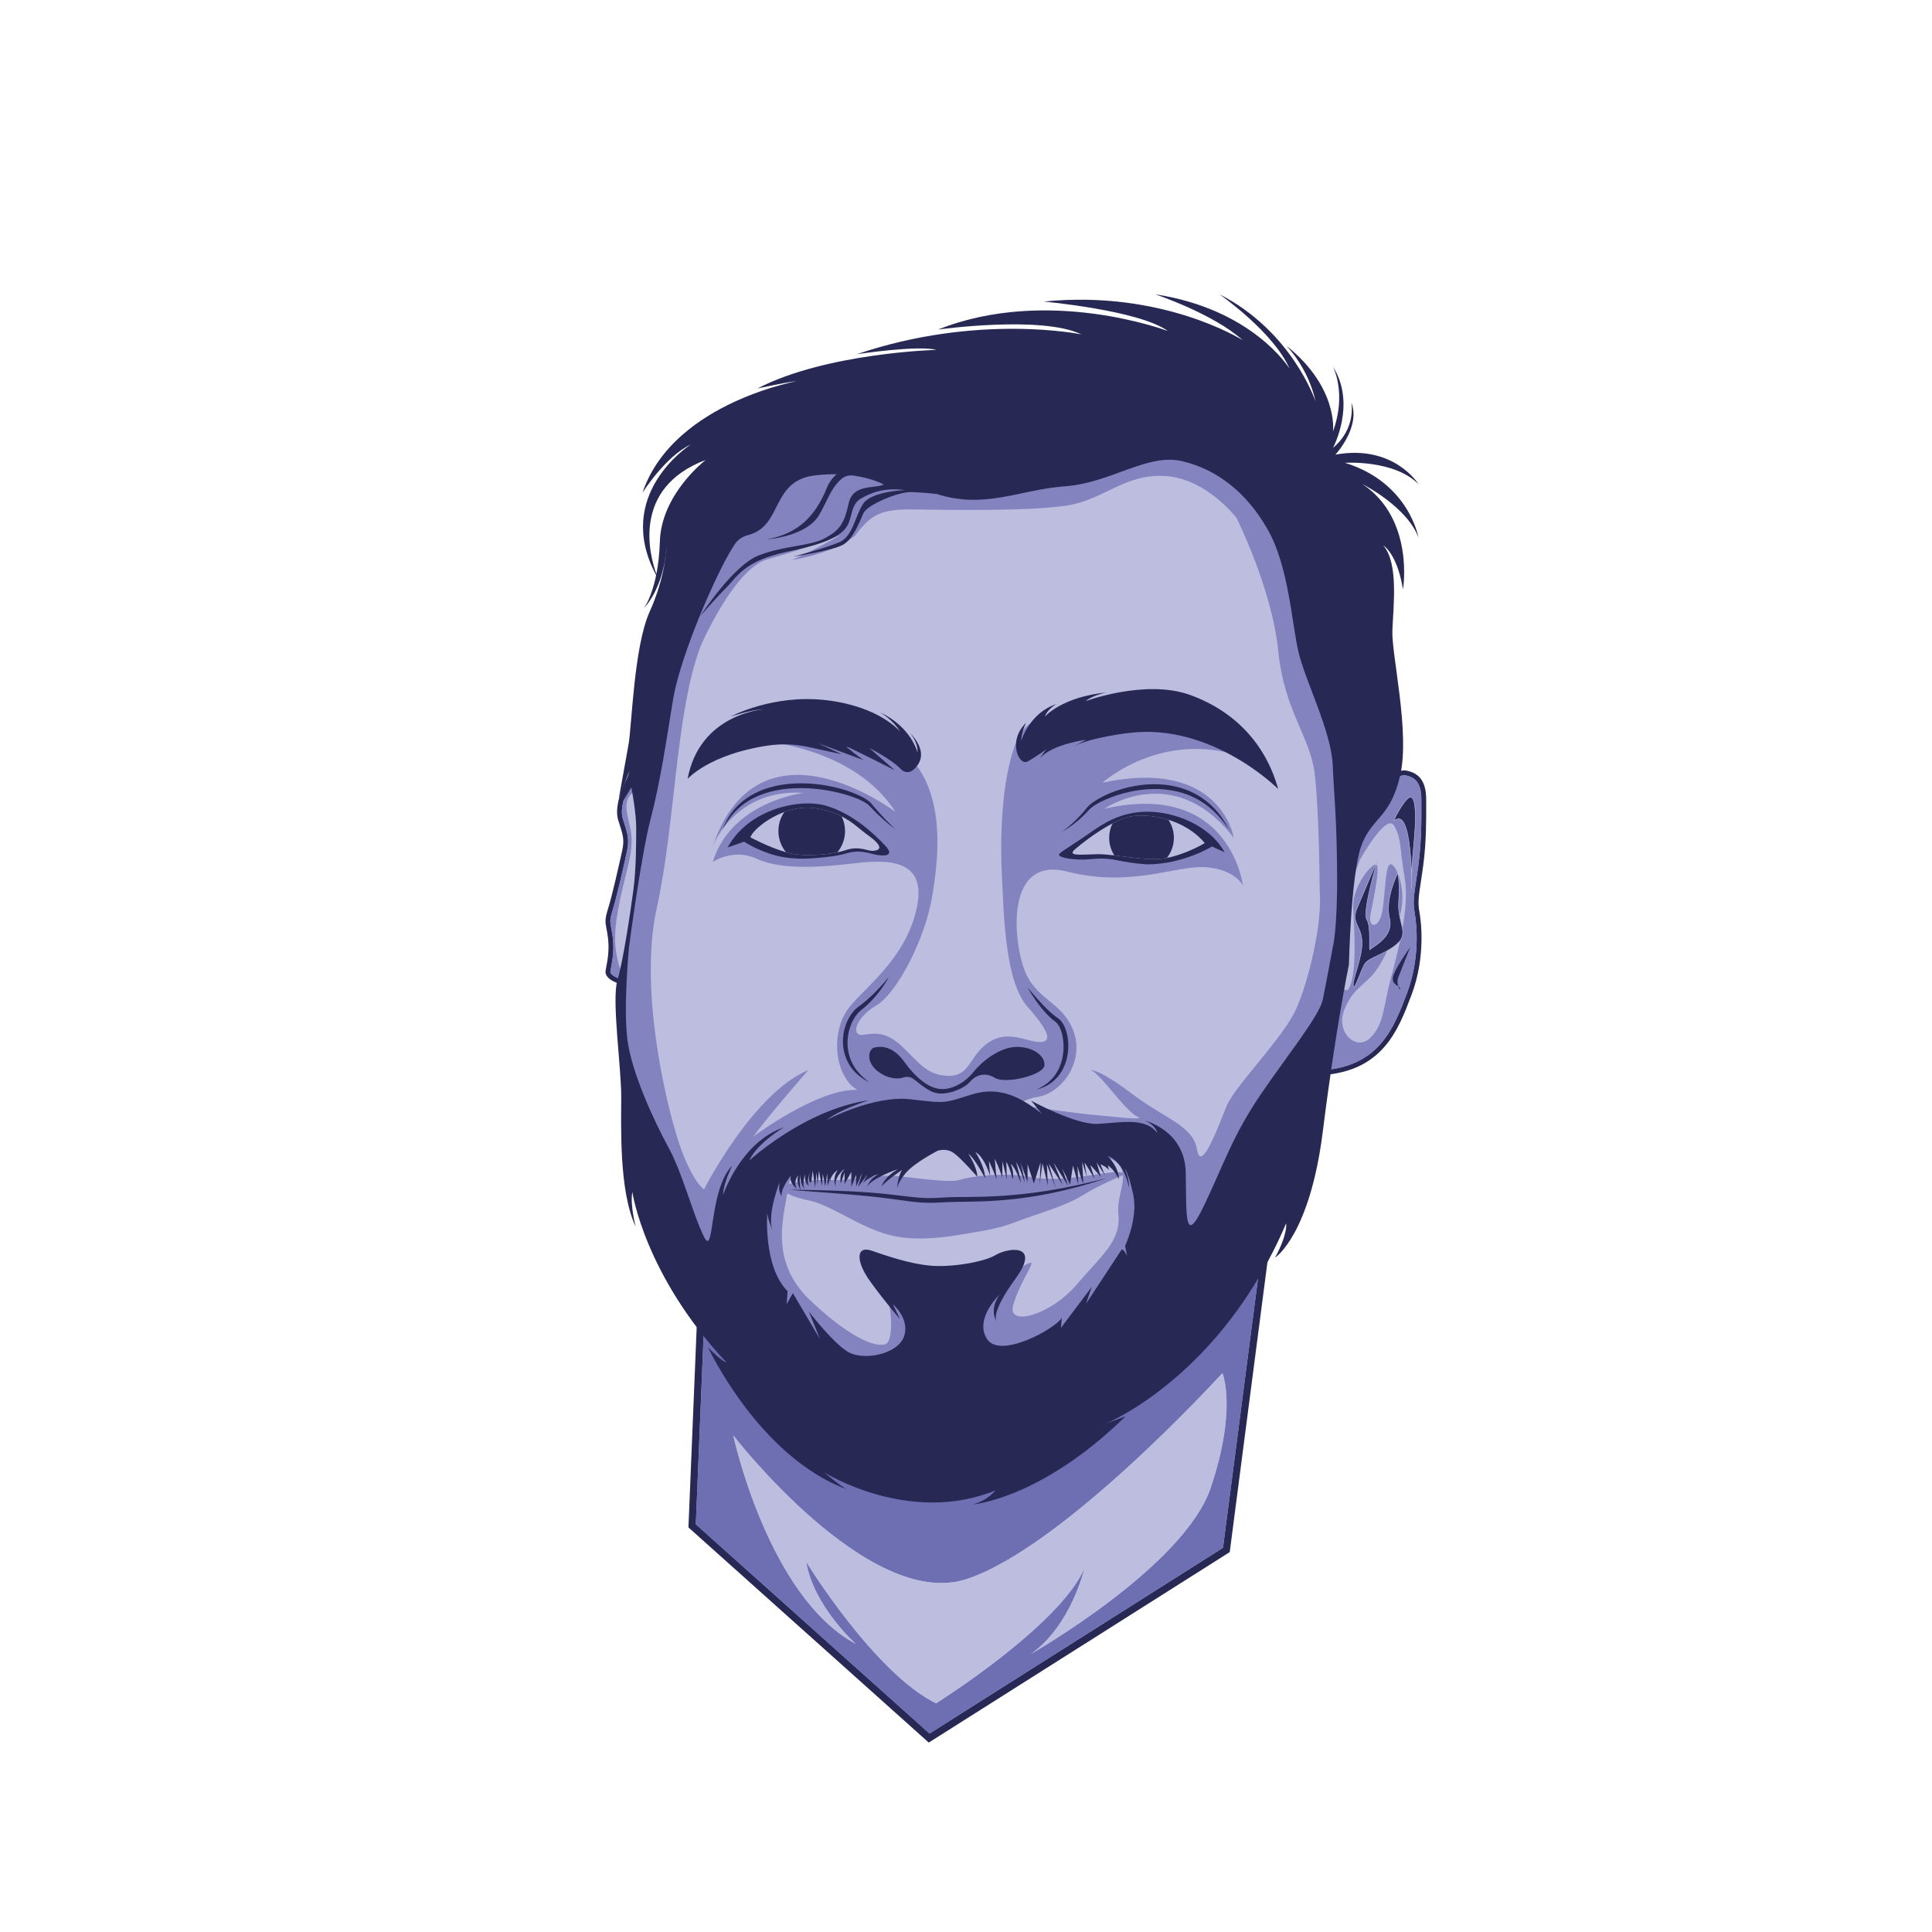 <?xml version="1.0" encoding="UTF-8" standalone="no"?>
<!-- Created with Inkscape (http://www.inkscape.org/) -->

<svg
   version="1.1"
   id="svg2"
   width="5333.333"
   height="5333.333"
   viewBox="0 0 5333.333 5333.333"
   sodipodi:docname="nathan.svg"
   inkscape:version="1.2.1 (9c6d41e410, 2022-07-14)"
   xmlns:inkscape="http://www.inkscape.org/namespaces/inkscape"
   xmlns:sodipodi="http://sodipodi.sourceforge.net/DTD/sodipodi-0.dtd"
   xmlns="http://www.w3.org/2000/svg"
   xmlns:svg="http://www.w3.org/2000/svg">
  <defs
     id="defs6">
    <clipPath
       clipPathUnits="userSpaceOnUse"
       id="clipPath26">
      <path
         d="M 0,4000 H 4000 V 0 H 0 Z"
         id="path24" />
    </clipPath>
    <clipPath
       clipPathUnits="userSpaceOnUse"
       id="clipPath270">
      <path
         d="M 0,4000 H 4000 V 0 H 0 Z"
         id="path268" />
    </clipPath>
    <clipPath
       clipPathUnits="userSpaceOnUse"
       id="clipPath278">
      <path
         d="M 646,3868 H 3647.45 V 210.69 H 646 Z"
         id="path276" />
    </clipPath>
  </defs>
  <sodipodi:namedview
     id="namedview4"
     pagecolor="#bdbde0"
     bordercolor="#999999"
     borderopacity="1"
     inkscape:showpageshadow="0"
     inkscape:pageopacity="0"
     inkscape:pagecheckerboard="0"
     inkscape:deskcolor="#d1d1d1"
     showgrid="false"
     inkscape:zoom="0.1584375"
     inkscape:cx="1495.858"
     inkscape:cy="2676.1341"
     inkscape:window-width="1920"
     inkscape:window-height="1011"
     inkscape:window-x="0"
     inkscape:window-y="32"
     inkscape:window-maximized="1"
     inkscape:current-layer="g10">
    <inkscape:page
       x="0"
       y="0"
       id="page8"
       width="5333.333"
       height="5333.333" />
  </sodipodi:namedview>
  <g
     id="g10"
     inkscape:groupmode="layer"
     inkscape:label="Page 1"
     transform="matrix(1.333,0,0,-1.333,0,5333.333)">
    <g
       id="g12"
       transform="translate(1433.361,841.067)">
      <path
         d="M 0,0 27.653,671.725 1194.134,625.243 1106.335,-49.893 490.815,-439.437 Z"
         style="fill:#bdbde0;fill-opacity:1;fill-rule:nonzero;stroke:none"
         id="path14" />
    </g>
    <g
       id="g16"
       transform="translate(1453.828,1520.584)">
      <path
         d="m 0,0 -0.616,-14.967 -27.199,-660.705 -0.291,-7.071 5.273,-4.722 483.955,-433.295 8.447,-7.562 9.58,6.063 607.758,384.631 5.946,3.763 0.907,6.978 86.287,663.512 2.115,16.27 -16.392,0.653 L 14.968,-0.596 Z m 14.371,-15.584 1150.801,-45.856 -86.287,-663.513 -607.758,-384.631 -483.955,433.295 z"
         style="fill:#282855;fill-opacity:1;fill-rule:nonzero;stroke:none"
         id="path18" />
    </g>
    <g
       id="g20">
      <g
         id="g22"
         clip-path="url(#clipPath26)">
        <g
           id="g28"
           transform="translate(2507.5,920.5)">
          <path
             d="m 0,0 c -54.74,-163.23 -370.02,-343.3 -372.98,-344.99 83.33,58.551 110.55,175.15 110.97,176.97 C -314.03,-287.02 -569,-447 -569,-447 c -128,63 -269,293 -269,293 15.88,-92.27 101.64,-168.8 102.98,-169.99 C -917.01,-226.98 -989,108 -989,108 c 0,0 280,-363 482,-298 202,65 531,427 531,427 0,0 31,-73 -24,-237 m -1039.3,584.5 -27.2,-660.7 483.96,-433.3 607.75,384.63 86.29,663.511 z"
             style="fill:#6e6eb3;fill-opacity:1;fill-rule:nonzero;stroke:none"
             id="path30" />
        </g>
        <g
           id="g32"
           transform="translate(2507.5,920.5)">
          <path
             d="m 0,0 c -54.74,-163.23 -370.02,-343.3 -372.98,-344.99 83.33,58.551 110.55,175.15 110.97,176.97 C -314.03,-287.02 -569,-447 -569,-447 c -128,63 -269,293 -269,293 15.88,-92.27 101.64,-168.8 102.98,-169.99 C -917.01,-226.98 -989,108 -989,108 c 0,0 280,-363 482,-298 202,65 531,427 531,427 0,0 31,-73 -24,-237"
             style="fill:#bdbde0;fill-opacity:1;fill-rule:nonzero;stroke:none"
             id="path34" />
        </g>
        <g
           id="g36"
           transform="translate(2731.84,1779.393)">
          <path
             d="m 0,0 c -18.438,0 -32.903,7.758 -42.992,23.06 -20.674,31.352 -22.658,94.204 -5.898,186.806 12.441,68.728 31.145,129.989 32.954,134.211 3.044,7.102 105.617,179.014 117.303,198.593 0.121,0.203 11.737,19.502 26.222,38.538 20.505,26.946 36.296,40.044 48.273,40.044 0.89,0 1.772,-0.071 2.62,-0.212 26.404,-4.401 38.178,-21.651 38.178,-55.933 0,-3.377 0.011,-6.943 0.023,-10.684 0.1,-32.174 0.239,-76.237 -6.066,-123.97 -1.788,-13.54 -3.495,-24.758 -5,-34.655 -4.264,-28.038 -6.614,-43.482 -3.041,-62.78 2.662,-14.372 14.387,-90.144 -16.242,-170.688 l -0.542,-1.425 C 171.993,124.611 157.724,87.083 131.149,56.714 100.61,21.814 59.003,3.301 3.949,0.116 2.619,0.039 1.291,0 0,0"
             style="fill:#bdbde0;fill-opacity:1;fill-rule:nonzero;stroke:none"
             id="path38" />
        </g>
        <g
           id="g40"
           transform="translate(2907.702,2405.645)">
          <path
             d="M 0,0 H -0.001 -0.002 C -8.706,-0.001 -23.594,-4.358 -52.252,-42.018 -66.903,-61.271 -78.299,-80.204 -78.776,-81 c -26.836,-44.961 -114.59,-192.142 -117.618,-199.206 -1.835,-4.284 -20.768,-66.176 -33.278,-135.29 -16.997,-93.911 -14.763,-157.987 6.644,-190.45 10.916,-16.555 27.226,-25.306 47.166,-25.306 1.386,0 2.812,0.041 4.238,0.124 56.462,3.266 99.206,22.336 130.674,58.297 27.166,31.044 41.597,69 55.553,105.706 l 0.542,1.425 c 31.103,81.791 19.19,158.774 16.486,173.376 -3.421,18.469 -1.253,32.722 3.067,61.117 1.509,9.92 3.219,21.164 5.014,34.752 6.348,48.067 6.21,92.325 6.108,124.642 -0.01,3.735 -0.022,7.296 -0.022,10.668 0,18.439 -3.076,31.641 -9.68,41.547 -7,10.5 -17.688,16.819 -32.676,19.317 C 2.323,-0.095 1.165,0 0,0 m 0,-10 c 0.613,0 1.212,-0.047 1.798,-0.145 24,-4 34,-19 34,-51 0,-32 1,-81 -6,-134 -7,-53 -13,-72 -8,-99 5,-27 11,-97 -16,-168 -27,-71 -57,-152 -178,-159 -1.24,-0.072 -2.467,-0.107 -3.66,-0.107 -115.246,0 -14.309,330.179 -11.34,337.107 3,7 117,198 117,198 0,0 45.686,76.142 70.202,76.145"
             style="fill:#282855;fill-opacity:1;fill-rule:nonzero;stroke:none"
             id="path42" />
        </g>
        <g
           id="g44"
           transform="translate(2879,1970)">
          <path
             d="m 0,0 c -14,-53 -13,-92 -42,-119 -29,-27 -70,12 -54,56 16,44 42,54 62,78 20,24 48,86 57,133 9,47 -12,96 -23,93 -11,-3 -10,-66 -17,-100 -7,-34 -29,-32 -24,-5 5,27 22.75,107 10.88,105 C -42,239 -78.26,193.64 -76.63,152.32 -75,111 -68,21 -84,-13 c -16,-34 -33,66 -26,112 7,46 47,151 47,151 0,0 55,99 71,71 C 24,293 19,277 30,213 41,149 14,53 0,0 m 64.5,374.5 c 0,32 -10,47 -34,51 -24,4 -72,-76 -72,-76 0,0 -114,-191 -117,-198 -3,-7 -106,-344 15,-337 121,7 151,88 178,159 27,71 21,141 16,168 -5,27 1,46 8,99 7,53 6,102 6,134"
             style="fill:#8383bf;fill-opacity:1;fill-rule:nonzero;stroke:none"
             id="path46" />
        </g>
        <g
           id="g48"
           transform="translate(2887.5,2301.5)">
          <path
             d="m 0,0 c -4.897,-4.125 19,42 31,48 12,6 14,-29 12,-63 -2,-34 -7,-71 -7,-99 v -28 c 0,0 2,174 -36,142"
             style="fill:#282855;fill-opacity:1;fill-rule:nonzero;stroke:none"
             id="path50" />
        </g>
        <g
           id="g52"
           transform="translate(2887.5,2301.5)">
          <path
             d="m 0,0 c -4.897,-4.125 19,42 31,48 12,6 14,-29 12,-63 -2,-34 -7,-71 -7,-99 v -28 c 0,0 2,174 -36,142 z"
             style="fill:none;stroke:#bdbde0;stroke-width:1;stroke-linecap:butt;stroke-linejoin:miter;stroke-miterlimit:10;stroke-dasharray:none;stroke-opacity:1"
             id="path54" />
        </g>
        <g
           id="g56"
           transform="translate(2852.5,2219.5)">
          <path
             d="m 0,0 c 0,0 -29,-68 -42,-99 -13,-31 8,-35 10,-68 2,-33 -20,-79 -18,-93 2,-14 16,35 25,47 9,12 43,19 67,41 24,22 -1,43 2,86 3,43 -2,59 -2,59 0,0 -27,-53 -17,-93 10,-40 -36,-59 -40,-65 -4,-6 3,46 -7,62 C -32,-107 0,0 0,0"
             style="fill:#282855;fill-opacity:1;fill-rule:nonzero;stroke:none"
             id="path58" />
        </g>
        <g
           id="g60"
           transform="translate(2852.5,2219.5)">
          <path
             d="m 0,0 c 0,0 -29,-68 -42,-99 -13,-31 8,-35 10,-68 2,-33 -20,-79 -18,-93 2,-14 16,35 25,47 9,12 43,19 67,41 24,22 -1,43 2,86 3,43 -2,59 -2,59 0,0 -27,-53 -17,-93 10,-40 -36,-59 -40,-65 -4,-6 3,46 -7,62 C -32,-107 0,0 0,0 Z"
             style="fill:none;stroke:#bdbde0;stroke-width:1;stroke-linecap:butt;stroke-linejoin:miter;stroke-miterlimit:10;stroke-dasharray:none;stroke-opacity:1"
             id="path62" />
        </g>
        <g
           id="g64"
           transform="translate(2920.5,2039.5)">
          <path
             d="m 0,0 c 0,0 -34,-47 -36,-63 -2,-16 14,-16 15,-23 1,-7 -9,10 -4,23 5,13 25,63 25,63"
             style="fill:#282855;fill-opacity:1;fill-rule:nonzero;stroke:none"
             id="path66" />
        </g>
        <g
           id="g68"
           transform="translate(1301.075,1966.461)">
          <path
             d="m 0,0 c -3.313,0 -6.711,0.281 -10.101,0.835 -16.661,2.706 -33.464,12.378 -31.916,22.463 0.361,2.346 0.862,5.011 1.442,8.097 2.686,14.283 6.745,35.869 3.538,61.524 -1.108,8.869 -2.288,14.883 -3.236,19.716 -2.646,13.486 -3.118,18.312 3.422,39.386 8.939,28.804 22.923,91.731 28.895,118.603 5.528,24.877 2.369,34.657 -7.009,63.69 l -0.868,2.69 c -6.981,21.635 2.871,51.454 12.364,72.658 3.826,8.552 6.898,14.081 7.027,14.312 l 0.695,1.247 1.249,0.692 c 0.527,0.292 1.986,0.971 4.145,0.971 2.859,0 7.246,-1.201 11.913,-6.926 1.532,-1.892 3.022,-4.166 4.438,-6.772 1.945,-3.593 3.84,-7.951 5.634,-12.961 C 37.486,383.834 44.97,302.846 49.041,234.963 51.7,190.613 57.003,83.177 48.822,43.529 43.113,15.866 25.318,0 0,0"
             style="fill:#bdbde0;fill-opacity:1;fill-rule:nonzero;stroke:none"
             id="path70" />
        </g>
        <g
           id="g72"
           transform="translate(1310.723,2398.345)">
          <path
             d="m 0,0 v 0 c -3.206,0 -5.492,-1.001 -6.568,-1.598 l -2.498,-1.383 -1.391,-2.494 c -0.133,-0.239 -3.31,-5.956 -7.225,-14.707 -9.85,-22.002 -20.026,-53.09 -12.558,-76.234 l 0.869,-2.691 c 9.309,-28.821 12.12,-37.519 6.886,-61.069 -5.958,-26.811 -19.911,-89.598 -28.789,-118.205 -6.877,-22.161 -6.328,-27.691 -3.554,-41.831 0.933,-4.757 2.095,-10.677 3.182,-19.373 3.11,-24.88 -0.862,-46.003 -3.491,-59.981 -0.588,-3.13 -1.096,-5.832 -1.47,-8.259 -0.624,-4.072 0.134,-12.021 12.228,-19.555 6.628,-4.129 15.091,-7.186 23.833,-8.606 3.646,-0.596 7.315,-0.898 10.897,-0.898 12.398,0 23.661,3.628 32.57,10.491 10.658,8.21 17.774,20.667 21.149,37.027 8.303,40.234 2.986,148.195 0.314,192.744 -4.194,69.939 -11.617,149.637 -17.69,166.64 -1.882,5.256 -3.881,9.848 -5.944,13.658 -1.567,2.885 -3.227,5.413 -4.939,7.529 C 9.879,-1.521 3.941,0 0,0 m 0,-10 c 1.708,0 4.569,-0.833 8.037,-5.085 1.23,-1.52 2.55,-3.48 3.92,-6 1.7,-3.14 3.49,-7.15 5.32,-12.26 10,-28 30,-291 17,-354 -6.25,-30.284 -25.664,-39.539 -43.926,-39.539 -3.158,0 -6.28,0.276 -9.294,0.769 -15.82,2.57 -28.65,11.1 -27.78,16.77 2,13 9,39 5,71 -4,32 -9,28 0,57 9,29 23,92 29,119 6,27 2,38 -8,69 -6.76,20.949 4.29,51.48 12.17,69.08 3.78,8.45 6.83,13.92 6.83,13.92 0,0 0.623,0.345 1.723,0.345"
             style="fill:#282855;fill-opacity:1;fill-rule:nonzero;stroke:none"
             id="path74" />
        </g>
        <g
           id="g76"
           transform="translate(1329.49,2388.49)">
          <path
             d="m 0,0 -6.81,-11.23 -10.18,-16.76 c 0,0 -20,-8 -14,-43 6,-35 17,-49 2,-110 -15,-61 -30,-119 -26,-166 2.95,-34.69 14.08,-56.31 17.28,-69.269 -15.82,2.569 -28.65,11.099 -27.78,16.769 2,13 9,39 5,71 -4,32 -9,28 0,57 9,29 23,92 29,119 6,27 2,38 -8,69 -6.76,20.95 4.29,51.48 12.17,69.08 6.09,3.63 11.9,6.77 16.59,9.18 C -4.49,-2.03 -0.24,-0.1 0,0"
             style="fill:#8383bf;fill-opacity:1;fill-rule:nonzero;stroke:none"
             id="path78" />
        </g>
        <g
           id="g80"
           transform="translate(2788.5,2138.5)">
          <path
             d="m 0,0 c 0,0 -20,-304 -156,-529 -136,-225 -327,-502 -600,-536 -273,-34 -662,352 -709,501 -47,149 -36,293 -34,336 2,43 8,115 14,156 6,41 15,119 18,143 3,24 8,134 12,155 4,21 45,308 66,371 21,63 47,140 92,216 45,76 190,171 307,195 117,24 409,-63 503,-41 94,22 355,-29 376,-99 C -90,798 -25,701 4,576 33,451 55,370 33,279 11,188 0,0 0,0"
             style="fill:#bdbde0;fill-opacity:1;fill-rule:nonzero;stroke:none"
             id="path82" />
        </g>
        <g
           id="g84"
           transform="translate(2788.5,2138.5)">
          <path
             d="m 0,0 c 0,0 -20,-304 -156,-529 -136,-225 -327,-502 -600,-536 -273,-34 -662,352 -709,501 -47,149 -36,293 -34,336 2,43 8,115 14,156 6,41 15,119 18,143 3,24 8,134 12,155 4,21 45,308 66,371 21,63 47,140 92,216 45,76 190,171 307,195 117,24 409,-63 503,-41 94,22 355,-29 376,-99 C -90,798 -25,701 4,576 33,451 55,370 33,279 11,188 0,0 0,0 Z"
             style="fill:none;stroke:#282855;stroke-width:1;stroke-linecap:butt;stroke-linejoin:miter;stroke-miterlimit:10;stroke-dasharray:none;stroke-opacity:1"
             id="path86" />
        </g>
        <g
           id="g88"
           transform="translate(2684,1911)">
          <path
             d="m 0,0 c -27,-60 -127,-159 -144,-201 -17,-42 -53,-140 -61,-90 -8,50 -65,63 -135,116 -70,53 -86,49 -86,49 17,-2 73,-86 97,-96 24,-10 -61,1 -88,3 -27,2 -112,14 -139,18 -27,4 -30,-83 108,-95 138,-12 74,-70 80,-127 6,-57 -33,-85 -87,-148 -54,-63 -143,-87 -131,-43 12,44 39,80 38,88 -1,8 -62,-36 -118,-64 -56,-28 -233,104 -200,46 33,-58 33,-141 17,-149 -16,-8 -67,5 -156,89 -89,84 -55,177 -45,243 10,66 341,100 341,100 0,0 -116,92 -200,94 -83.35,1.98 -212.98,-95.47 -214.98,-96.98 29.01,41.01 113.98,137.98 113.98,137.98 -115,-48 -216,-247 -216,-247 0,0 -21,12 -47,82 -26,70 -90,324 -51,500 39,176 39,407 91,543 0,0 69,161 139,180 69.34,18.82 148.5,49.42 149.98,49.99 -39,-24 -99.98,-51.99 -99.98,-51.99 96,17 131,51 131,51 33,44 54,55 121,54 67,-1 239,-4 317,8 78,12 122,68 207,61 85,-7 145,-87 145,-87 0,0 73,-146 86,-274 C -24,615 30,565 39,485 48,405 49,246 49,246 55,181 27,60 0,0 m 108.5,803.5 c -29,125 -94,222 -115,292 -21,70 -282,121 -376,99 -94,-22 -386,65 -503,41 -117,-24 -262,-119 -307,-195 -45,-76 -71,-153 -92,-216 -21,-63 -62,-350 -66,-371 -4,-21 -9,-131 -12,-155 -3,-24 -12,-102 -18,-143 -6,-41 -12,-113 -14,-156 -2,-43 -13,-187 34,-336 47,-149 436,-535 709,-501 273,34 464,311 600,536 136,225 156,529 156,529 0,0 11,188 33,279 22,91 0,172 -29,297"
             style="fill:#8383bf;fill-opacity:1;fill-rule:nonzero;stroke:none"
             id="path90" />
        </g>
        <g
           id="g92"
           transform="translate(1545,2470)">
          <path
             d="m 0,0 c 0,0 217,-5 309,-150 0,0 -280,212 -378,-71 0,0 46,120 189,110 0,0 -150,-17 -189,-143 0,0 43,29 90,7 47,-22 120,-19 184,-12 64,7 172,25 149,-88 -23,-113 -119,-174 -146,-216 -27,-42 -26,-109 4,-147 30,-38 87,-24 115,-51 28,-27 161,-38 172,-42 11,-4 50,54 103,62 53,8 98,73 77,134 -21,61 -73,65 -99,121 -26,56 -48,246 85,212 133,-34 227,14 288,9 61,-5 76,-38 76,-38 0,0 -26,219 -287,159 0,0 144,101 268,-60 0,0 -26,167 -272,114 0,0 138,125 322,41 0,0 -178,141 -281,118 -103,-23 -189,3 -220,-76 -31,-79 -33,-203 -29,-279 4,-76 6,-215 53,-268 47,-53 51,-74 24,-73 -27,1 -65,26 -105,-1 -40,-27 -37,-69 -82,-69 -45,0 -63,29 -96,60 -33,31 -54,29 -81,25 -27,-4 -17,35 27,61 44,26 101,140 115,223 14,83 41,271 -109,333 C 126,67 0,0 0,0"
             style="fill:#8383bf;fill-opacity:1;fill-rule:nonzero;stroke:none"
             id="path94" />
        </g>
        <g
           id="g96"
           transform="translate(2320,1565)">
          <path
             d="m 0,0 c 0,0 -47,-20 -79,-40 -32,-20 -86,-36 -117,-47 -48.312,-17.144 -42,-19 -142,-35 -100,-16 -143,-1 -179,14 -42.501,17.709 -92,51 -128,58 -36,7 -65,22 -54,29 11,7 48.475,14.452 97.737,13.227 C -552,-9 -506.562,5 -457.781,0 -409,-5 -352,-14 -331,-7 c 21,7 92.509,16.128 147.754,5.064 C -128,-13 -45,6 -19,8 7,10 14,6 0,0"
             style="fill:#8383bf;fill-opacity:1;fill-rule:nonzero;stroke:none"
             id="path98" />
        </g>
        <g
           id="g100"
           transform="translate(1634,1538)">
          <path
             d="m 0,0 c 0.819,-0.277 1.693,-0.307 2.545,-0.401 0.858,-0.074 1.719,-0.126 2.58,-0.169 1.721,-0.086 3.444,-0.147 5.168,-0.193 3.449,-0.094 6.898,-0.154 10.349,-0.202 l 20.705,-0.354 c 13.806,-0.223 27.611,-0.589 41.421,-0.975 13.806,-0.446 27.611,-1.019 41.417,-1.673 13.807,-0.658 27.597,-1.539 41.398,-2.539 13.809,-0.951 27.606,-2.228 41.368,-3.762 13.763,-1.504 27.492,-3.314 41.13,-4.904 13.643,-1.619 27.155,-2.813 40.735,-2.909 3.395,-0.001 6.792,0.032 10.19,0.096 3.402,0.144 6.8,0.208 10.204,0.416 l 10.262,0.62 c 3.493,0.18 6.997,0.403 10.482,0.549 l 10.425,0.25 10.383,0.129 20.7,0.195 c 6.88,0.113 13.77,0.144 20.638,0.353 l 10.308,0.259 10.298,0.373 10.298,0.381 10.285,0.565 c 3.428,0.204 6.861,0.346 10.285,0.598 l 10.271,0.796 10.27,0.809 10.25,1.038 10.259,0.99 c 3.421,0.322 6.821,0.812 10.234,1.21 l 10.233,1.258 5.117,0.63 c 1.705,0.218 3.4,0.502 5.101,0.75 l 20.406,3.035 c 6.786,1.117 13.556,2.339 20.34,3.503 3.385,0.613 6.793,1.125 10.163,1.821 L 576.34,4.59 C 603.429,9.662 630.162,16.434 657,23 630.794,14.304 604.314,6.237 577.398,-0.205 l -10.081,-2.473 c -3.359,-0.833 -6.758,-1.48 -10.137,-2.23 -6.77,-1.439 -13.532,-2.934 -20.316,-4.326 l -20.444,-3.715 c -1.706,-0.298 -3.406,-0.631 -5.117,-0.901 l -5.138,-0.78 -10.276,-1.559 c -3.43,-0.498 -6.848,-1.089 -10.287,-1.512 l -10.318,-1.291 -10.326,-1.244 -10.352,-0.993 -10.355,-0.981 c -3.453,-0.312 -6.914,-0.517 -10.371,-0.78 l -10.374,-0.748 -10.383,-0.563 c -3.461,-0.177 -6.923,-0.383 -10.386,-0.502 l -10.384,-0.32 c -6.928,-0.25 -13.839,-0.32 -20.758,-0.473 -13.813,-0.239 -27.628,-0.32 -41.287,-0.793 -3.41,-0.123 -6.794,-0.32 -10.194,-0.476 l -10.406,-0.57 c -3.484,-0.192 -6.989,-0.241 -10.481,-0.367 -3.501,-0.047 -7.007,-0.061 -10.512,-0.039 -14.027,0.212 -28.059,1.415 -41.791,3.298 -13.751,1.842 -27.358,3.871 -41.009,5.598 -3.41,0.451 -6.823,0.865 -10.238,1.265 l -10.246,1.202 -10.252,1.169 -10.266,1.059 c -13.696,1.419 -27.436,2.558 -41.167,3.774 -13.735,1.201 -27.484,2.273 -41.241,3.305 L 41.219,-4.072 20.566,-2.465 C 17.125,-2.166 13.684,-1.857 10.245,-1.512 8.526,-1.341 6.807,-1.155 5.091,-0.944 4.234,-0.839 3.376,-0.723 2.522,-0.588 1.675,-0.43 0.801,-0.338 0,0"
             style="fill:#282855;fill-opacity:1;fill-rule:nonzero;stroke:none"
             id="path102" />
        </g>
        <g
           id="g104"
           transform="translate(1784,1544)">
          <path
             d="M 0,0 C 0.57,2.26 1.69,4.41 3.21,6.42 Z"
             style="fill:#282855;fill-opacity:1;fill-rule:nonzero;stroke:none"
             id="path106" />
        </g>
        <g
           id="g108"
           transform="translate(1793.02,1538.07)">
          <path
             d="M 0,0 C 0.29,1.5 0.88,3 1.74,4.49 0.66,2.029 0.11,0.34 0,0"
             style="fill:#282855;fill-opacity:1;fill-rule:nonzero;stroke:none"
             id="path110" />
        </g>
        <g
           id="g112"
           transform="translate(1858.02,1539.061)">
          <path
             d="m 0,0 c -0.02,-0.681 -0.02,-1.061 -0.02,-1.061 0,0 -0.03,0.35 0.02,1.061"
             style="fill:#282855;fill-opacity:1;fill-rule:nonzero;stroke:none"
             id="path114" />
        </g>
        <g
           id="g116"
           transform="translate(2050.62,1565.16)">
          <path
             d="M 0,0 C 1.1,-3.85 1.6,-6.5 1.38,-7.16 1.069,-8.1 0.55,-4.9 0,0"
             style="fill:#282855;fill-opacity:1;fill-rule:nonzero;stroke:none"
             id="path118" />
        </g>
        <g
           id="g120"
           transform="translate(2063.439,1264.84)">
          <path
             d="M 0,0 C 0.291,-0.46 0.49,-0.74 0.541,-0.82 0.471,-0.74 0.261,-0.49 0,0"
             style="fill:#282855;fill-opacity:1;fill-rule:nonzero;stroke:none"
             id="path122" />
        </g>
        <g
           id="g124"
           transform="translate(2063.91,1558.439)">
          <path
             d="M 0,0 C 0.06,-0.209 0.09,-0.359 0.09,-0.439 0.09,-0.609 0.06,-0.449 0,0"
             style="fill:#282855;fill-opacity:1;fill-rule:nonzero;stroke:none"
             id="path126" />
        </g>
        <g
           id="g128"
           transform="translate(2075.58,1562.37)">
          <path
             d="M 0,0 C 0.39,-1.56 0.55,-2.74 0.42,-3.37 0.18,-4.58 0.05,-3.04 0,0"
             style="fill:#282855;fill-opacity:1;fill-rule:nonzero;stroke:none"
             id="path130" />
        </g>
        <g
           id="g132"
           transform="translate(2187,1538)">
          <path
             d="M 0,0 C -0.07,0.1 -0.3,0.85 -0.68,2.12 -0.24,0.87 0,0.109 0,0"
             style="fill:#282855;fill-opacity:1;fill-rule:nonzero;stroke:none"
             id="path134" />
        </g>
        <g
           id="g136"
           transform="translate(2266.74,1559.62)">
          <path
             d="M 0,0 C 0.17,-0.34 0.26,-0.55 0.26,-0.62 0.26,-0.729 0.17,-0.5 0,0"
             style="fill:#282855;fill-opacity:1;fill-rule:nonzero;stroke:none"
             id="path138" />
        </g>
        <g
           id="g140"
           transform="translate(2279.87,1563.26)">
          <path
             d="M 0,0 C 0.09,-0.13 0.13,-0.22 0.13,-0.26 0.13,-0.33 0.09,-0.24 0,0"
             style="fill:#282855;fill-opacity:1;fill-rule:nonzero;stroke:none"
             id="path142" />
        </g>
        <g
           id="g144"
           transform="translate(1530,2890)">
          <path
             d="M 0,0 C 0.93,0.18 1.84,0.37 2.72,0.58 2.43,0.16 2.14,-0.26 1.85,-0.68 -0.22,-0.66 0,0 0,0"
             style="fill:#bdbde0;fill-opacity:1;fill-rule:nonzero;stroke:none"
             id="path146" />
        </g>
        <g
           id="g148"
           transform="translate(1533.88,2892.25)">
          <path
             d="M 0,0 C 33.28,47.82 72.07,90.59 83.37,102.78 73.14,89.55 60.99,54.23 36.62,26.25 c 0,0 -8.94,-21.17 -37.78,-27.92 0.39,0.56 0.77,1.11 1.16,1.67"
             style="fill:#bdbde0;fill-opacity:1;fill-rule:nonzero;stroke:none"
             id="path150" />
        </g>
        <g
           id="g152"
           transform="translate(1620.5,2998.5)">
          <path
             d="M 0,0 C 0,0 -1.14,-1.2 -3.22,-3.44 -2.13,-2.03 -1.06,-0.87 0,0"
             style="fill:#bdbde0;fill-opacity:1;fill-rule:nonzero;stroke:none"
             id="path154" />
        </g>
        <g
           id="g156"
           transform="translate(1674.727,2453.955)">
          <path
             d="m 0,0 68.273,-14.955 -49,23 94,-35 c 0,0 -38,28 -35,28 3,0 100,-49 100,-49 l -53,46 c 0,0 46.495,-23.248 66.166,-44.317 6.434,-6.892 17.145,-7.54 24.415,-1.536 15.522,12.818 31.193,38.125 -6.581,77.853 0,0 18,-21 16,-41 0,0 -13,53 -78,83 0,0 27,-15 42,-40 0,0 -42,52 -153,65 -111,13 -198,-34 -198,-34 0,0 45,15 68,15 0,0 -132,-9 -157,-144 0,0 44.248,50.569 165.053,68.829 C -57.188,7.18 -28.143,6.165 0,0"
             style="fill:#282855;fill-opacity:1;fill-rule:nonzero;stroke:none"
             id="path158" />
        </g>
        <g
           id="g160"
           transform="translate(2337,2483)">
          <path
             d="m 0,0 c 0,0 -79,-9 -114,-28 l 26,14 c 0,0 -70,-9 -95,-38 0,0 13,21 17,21 0,0 -25,-18 -43,-28 -18,-10 -42,43 -3,80 0,0 -10,-18 -10,-37 0,0 17,58 73,76 0,0 -19,-10 -24,-26 0,0 35,41 128,50 0,0 -28,-5 -44,-18 0,0 124,46 216,13 C 219,46 284,-22 310,-116 310,-116 173,22 0,0"
             style="fill:#282855;fill-opacity:1;fill-rule:nonzero;stroke:none"
             id="path162" />
        </g>
        <g
           id="g164"
           transform="translate(2376,2211)">
          <path
             d="m 0,0 c 0,0 -26,1 -60,8 -34,7 -46,3 -69,2 -23,-1 -63,4 -52,13 11,9 38,25 62,42 24,17 62,44 119,44 57,0 129,-28 160,-84 L 134,37 C 134,37 74,0 0,0"
             style="fill:#282855;fill-opacity:1;fill-rule:nonzero;stroke:none"
             id="path166" />
        </g>
        <g
           id="g168"
           transform="translate(2495,2255)">
          <path
             d="m 0,0 c 0,0 -37.141,-22.48 -78.57,-30.72 -0.48,-0.1 -0.95,-0.19 -1.43,-0.28 -30.29,-5.77 -72.53,1.46 -107.24,5.57 -13.42,1.59 -25.72,2.71 -35.76,2.43 -36,-1 -62,-4 -46,10 11.05,9.67 44.51,36.51 78,53.83 15,7.77 30.01,13.62 43,15.17 20.359,2.42 46.6,0.38 72.68,-7.72 C -47.62,39.67 -20.09,24.21 0,0"
             style="fill:#bdbde0;fill-opacity:1;fill-rule:nonzero;stroke:none"
             id="path170" />
        </g>
        <g
           id="g172"
           transform="translate(2431,2266)">
          <path
             d="m 0,0 c 0,-15.77 -5.45,-30.27 -14.57,-41.72 -0.48,-0.1 -0.95,-0.19 -1.43,-0.28 -30.29,-5.77 -72.53,1.46 -107.24,5.57 -6.81,10.48 -10.76,23 -10.76,36.43 0,10.72 2.52,20.85 7,29.83 15,7.77 30.01,13.62 43,15.17 20.359,2.42 46.6,0.38 72.68,-7.72 C -4.17,26.62 0,13.8 0,0"
             style="fill:#282855;fill-opacity:1;fill-rule:nonzero;stroke:none"
             id="path174" />
        </g>
        <g
           id="g176"
           transform="translate(1688,2224)">
          <path
             d="m 0,0 c 2,0 42,3 62,9 20,6 33,6 55,0 22,-6 51,-7 28,17 -23,24 -65,65 -121,82 -56,17 -163,-7 -205,-86 l 34,12 c 0,0 28,-19 67,-29 C -41,-5 0,0 0,0"
             style="fill:#282855;fill-opacity:1;fill-rule:nonzero;stroke:none"
             id="path178" />
        </g>
        <g
           id="g180"
           transform="translate(1806,2239)">
          <path
             d="m 0,0 c -11,0 -28,11 -56,1 -3.64,-1.3 -9.14,-2.72 -15.91,-4.07 -25.24,-5.02 -68.13,-9.03 -98.09,-1.93 -2.74,0.65 -5.51,1.38 -8.29,2.17 C -214.11,7.34 -252,28 -252,28 c 4.49,13.47 33.67,38.88 70.39,52.45 20.51,7.6 43.38,11.49 65.61,7.55 22.78,-4.04 39.51,-9.88 52.99,-16.68 C -39.81,59.63 -26.25,45.1 -8,32 31,4 11,0 0,0"
             style="fill:#bdbde0;fill-opacity:1;fill-rule:nonzero;stroke:none"
             id="path182" />
        </g>
        <g
           id="g184"
           transform="translate(1750,2280)">
          <path
             d="M 0,0 C 0,-16.76 -5.97,-32.12 -15.91,-44.07 -41.15,-49.09 -84.04,-53.1 -114,-46 c -2.74,0.65 -5.51,1.38 -8.29,2.17 -9.82,11.92 -15.71,27.18 -15.71,43.83 0,14.68 4.58,28.27 12.39,39.45 20.51,7.6 43.38,11.49 65.61,7.55 22.78,-4.04 39.51,-9.88 52.99,-16.68 C -2.52,21.17 0,10.88 0,0"
             style="fill:#282855;fill-opacity:1;fill-rule:nonzero;stroke:none"
             id="path186" />
        </g>
        <g
           id="g188"
           transform="translate(2200,2279)">
          <path
             d="m 0,0 c 3.484,2.424 6.833,5.017 10.102,7.699 3.293,2.649 6.47,5.434 9.604,8.254 6.23,5.687 12.233,11.594 17.881,17.816 1.39,1.577 2.851,3.082 4.216,4.676 l 4.111,4.762 3.972,4.874 c 0.625,0.781 1.395,1.687 2.152,2.57 0.784,0.82 1.552,1.685 2.374,2.439 3.234,3.129 6.736,5.799 10.329,8.282 3.597,2.479 7.3,4.752 11.067,6.893 7.531,4.29 15.337,8.021 23.326,11.28 7.969,3.318 16.147,6.087 24.415,8.55 8.278,2.434 16.695,4.39 25.183,5.992 8.494,1.58 17.086,2.651 25.715,3.317 8.633,0.616 17.31,0.776 25.978,0.394 8.663,-0.44 17.316,-1.372 25.866,-2.946 8.544,-1.584 17,-3.723 25.222,-6.565 2.062,-0.687 4.086,-1.493 6.128,-2.234 2.024,-0.793 4.028,-1.64 6.034,-2.474 l 5.914,-2.746 c 1.932,-0.995 3.879,-1.959 5.794,-2.979 7.634,-4.139 14.967,-8.824 21.783,-14.158 6.815,-5.331 13.195,-11.178 19.065,-17.466 C 327.893,33.567 337.496,19.229 345,4 c -9.429,14.114 -19.945,27.408 -32.246,38.764 -6.108,5.705 -12.6,10.962 -19.46,15.645 -6.857,4.683 -13.996,8.92 -21.457,12.493 -14.919,7.15 -30.858,11.981 -47.162,14.603 -16.305,2.657 -32.96,3.173 -49.496,1.929 -8.273,-0.593 -16.526,-1.605 -24.71,-3.054 -8.192,-1.408 -16.315,-3.239 -24.354,-5.393 C 110.063,74.619 94.318,68.874 79.496,61.423 72.135,57.669 64.943,53.398 58.809,48.271 58.023,47.642 57.344,46.954 56.615,46.292 55.953,45.603 55.297,44.941 54.544,44.113 l -4.37,-4.718 -4.501,-4.589 C 44.172,33.279 42.609,31.812 41.061,30.336 34.792,24.506 28.293,18.939 21.458,13.826 14.609,8.744 7.533,3.944 0,0"
             style="fill:#282855;fill-opacity:1;fill-rule:nonzero;stroke:none"
             id="path190" />
        </g>
        <g
           id="g192"
           transform="translate(1854.5,2283.5)">
          <path
             d="m 0,0 c -7.173,5.121 -14.006,10.716 -20.697,16.47 -6.688,5.763 -13.14,11.799 -19.483,17.958 -3.165,3.087 -6.236,6.267 -9.31,9.448 l -4.559,4.824 c -1.407,1.445 -2.827,2.717 -4.533,3.925 -3.318,2.412 -7.024,4.518 -10.813,6.453 -3.799,1.934 -7.744,3.652 -11.737,5.257 -16.036,6.319 -32.832,10.942 -49.814,14.352 -16.994,3.395 -34.235,5.603 -51.517,6.379 -8.638,0.416 -17.288,0.469 -25.913,0.113 -8.626,-0.315 -17.226,-1.077 -25.756,-2.263 -17.055,-2.373 -33.82,-6.705 -49.65,-13.359 -7.911,-3.335 -15.513,-7.373 -22.772,-11.972 -7.268,-4.591 -14.1,-9.895 -20.38,-15.826 C -339.616,29.993 -349.901,15.633 -358,0 c 6.065,16.54 15.434,32.044 27.584,45.221 6.093,6.566 12.884,12.511 20.174,17.782 7.288,5.281 15.135,9.774 23.249,13.667 l 3.051,1.45 3.099,1.338 c 1.036,0.438 2.061,0.909 3.108,1.32 l 3.144,1.228 c 4.198,1.624 8.477,3.024 12.781,4.326 8.613,2.591 17.406,4.533 26.263,5.962 8.86,1.425 17.793,2.289 26.732,2.752 8.942,0.422 17.893,0.405 26.818,0.006 8.924,-0.441 17.824,-1.233 26.667,-2.418 8.838,-1.223 17.632,-2.751 26.338,-4.689 8.708,-1.926 17.339,-4.21 25.844,-6.927 8.514,-2.683 16.898,-5.825 25.073,-9.536 4.087,-1.857 8.131,-3.833 12.076,-6.065 3.941,-2.237 7.826,-4.64 11.435,-7.653 1.804,-1.446 3.576,-3.218 5.118,-5.031 l 4.204,-5.032 c 2.832,-3.331 5.7,-6.635 8.604,-9.91 C -25.057,24.656 -12.883,12.003 0,0"
             style="fill:#282855;fill-opacity:1;fill-rule:nonzero;stroke:none"
             id="path194" />
        </g>
        <g
           id="g196"
           transform="translate(1841,1978)">
          <path
             d="m 0,0 c -5.278,-9.98 -11.67,-19.329 -18.424,-28.416 -6.809,-9.052 -14.293,-17.632 -22.41,-25.659 -2.047,-1.989 -4.076,-4.001 -6.232,-5.888 l -3.205,-2.861 c -1.068,-0.955 -2.209,-1.831 -3.312,-2.75 l -3.338,-2.729 -2.985,-2.51 c -0.959,-0.853 -1.855,-1.796 -2.788,-2.685 -0.907,-0.922 -1.737,-1.936 -2.612,-2.894 -3.362,-3.987 -6.319,-8.383 -8.822,-13.047 -2.517,-4.655 -4.704,-9.531 -6.349,-14.604 -6.836,-20.181 -7.428,-42.674 -0.45,-63.012 0.396,-1.283 0.954,-2.506 1.408,-3.772 l 0.717,-1.888 c 0.234,-0.632 0.55,-1.226 0.821,-1.842 l 1.689,-3.676 1.916,-3.571 0.959,-1.792 1.083,-1.718 2.162,-3.457 2.388,-3.316 1.197,-1.664 c 0.419,-0.539 0.87,-1.052 1.296,-1.588 6.825,-8.582 15.176,-16.036 24.291,-22.661 -10.246,4.711 -19.723,11.303 -27.944,19.381 -0.519,0.5 -1.044,0.997 -1.543,1.516 l -1.44,1.615 -2.886,3.244 -2.645,3.451 -1.321,1.735 -1.2,1.82 c -0.796,1.217 -1.615,2.424 -2.388,3.66 l -2.129,3.824 c -0.344,0.644 -0.733,1.267 -1.041,1.929 l -0.936,1.982 c -0.608,1.329 -1.282,2.636 -1.807,4.002 -2.252,5.413 -3.915,11.062 -5.159,16.806 -1.147,5.765 -1.745,11.628 -1.928,17.507 -0.067,5.88 0.363,11.756 1.207,17.575 0.937,5.807 2.365,11.529 4.216,17.12 3.798,11.138 9.516,21.741 17.539,30.696 1.049,1.082 2.047,2.203 3.143,3.243 1.129,1.013 2.213,2.065 3.382,3.035 1.183,0.925 2.44,1.921 3.575,2.763 l 3.302,2.442 c 1.093,0.826 2.222,1.603 3.289,2.468 l 3.215,2.581 c 2.181,1.675 4.255,3.493 6.351,5.288 8.359,7.208 16.34,14.951 23.996,23.055 C -14.461,-17.181 -7.105,-8.74 0,0"
             style="fill:#282855;fill-opacity:1;fill-rule:nonzero;stroke:none"
             id="path198" />
        </g>
        <g
           id="g200"
           transform="translate(2128,1956)">
          <path
             d="m 0,0 c 7.18,-8.513 14.331,-16.971 21.737,-25.168 7.398,-8.189 14.943,-16.217 22.908,-23.635 0.998,-0.922 1.971,-1.877 2.988,-2.769 l 3.068,-2.647 c 2.007,-1.823 4.16,-3.385 6.238,-5.063 1.038,-0.849 2.158,-1.514 3.228,-2.281 l 3.478,-2.416 c 2.74,-1.965 4.914,-4.34 6.826,-6.801 3.787,-4.962 6.333,-10.427 8.358,-15.96 1.979,-5.559 3.342,-11.252 4.253,-16.989 0.888,-5.74 1.303,-11.529 1.304,-17.31 -0.017,-2.892 -0.127,-5.781 -0.364,-8.662 -0.222,-2.88 -0.536,-5.755 -1.008,-8.608 -1.812,-11.404 -5.373,-22.608 -11,-32.744 C 66.43,-181.187 58.8,-190.23 49.601,-197.061 40.424,-203.912 29.873,-208.61 19,-211 c 10.175,4.502 19.663,10.228 27.448,17.704 7.861,7.364 14.089,16.204 18.564,25.819 4.494,9.614 7.296,19.973 8.611,30.504 0.666,5.266 0.978,10.582 0.886,15.887 -0.05,5.303 -0.468,10.605 -1.304,15.816 -0.781,5.219 -2.008,10.355 -3.682,15.266 -1.647,4.908 -3.835,9.615 -6.65,13.583 -1.41,1.962 -2.977,3.767 -4.709,5.094 l -3.255,2.464 c -1.141,0.902 -2.366,1.734 -3.432,2.694 -4.395,3.732 -8.536,7.662 -12.364,11.815 -7.72,8.262 -14.684,17.051 -21.187,26.131 C 11.513,-19.078 5.367,-9.772 0,0"
             style="fill:#282855;fill-opacity:1;fill-rule:nonzero;stroke:none"
             id="path202" />
        </g>
        <g
           id="g204"
           transform="translate(1863,1768)">
          <path
             d="m 0,0 c 0,0 -23,-4 -47,16 -24,20 -16,44 -7,47 9,3 37,8 63,-28 26,-36 51,-54 73,-57 22,-3 51,10 71,35 20,25 57,52 90,52 33,0 58,-18 57,-38 C 299,7 220,-13 197,1 174,15 155,4 145,-8 135,-20 102,-35 78,-31 54,-27 33,-1 22,2 11,5 7,0 0,0"
             style="fill:#282855;fill-opacity:1;fill-rule:nonzero;stroke:none"
             id="path206" />
        </g>
        <g
           id="g208"
           transform="translate(1719.18,1561.7)">
          <path
             d="M 0,0 C 0.56,3.729 1.68,8.02 3.82,12.3 Z"
             style="fill:#bdbde0;fill-opacity:1;fill-rule:nonzero;stroke:none"
             id="path210" />
        </g>
        <g
           id="g212"
           transform="translate(1784,1544)">
          <path
             d="M 0,0 C 0.57,2.26 1.69,4.41 3.21,6.42 Z"
             style="fill:#bdbde0;fill-opacity:1;fill-rule:nonzero;stroke:none"
             id="path214" />
        </g>
        <g
           id="g216"
           transform="translate(1793.02,1538.07)">
          <path
             d="M 0,0 C 0.29,1.5 0.88,3 1.74,4.49 0.66,2.029 0.11,0.34 0,0"
             style="fill:#bdbde0;fill-opacity:1;fill-rule:nonzero;stroke:none"
             id="path218" />
        </g>
        <g
           id="g220"
           transform="translate(1858.02,1539.061)">
          <path
             d="m 0,0 c -0.02,-0.681 -0.02,-1.061 -0.02,-1.061 0,0 -0.03,0.35 0.02,1.061"
             style="fill:#bdbde0;fill-opacity:1;fill-rule:nonzero;stroke:none"
             id="path222" />
        </g>
        <g
           id="g224"
           transform="translate(2050.62,1565.16)">
          <path
             d="M 0,0 C 1.1,-3.85 1.6,-6.5 1.38,-7.16 1.069,-8.1 0.55,-4.9 0,0"
             style="fill:#bdbde0;fill-opacity:1;fill-rule:nonzero;stroke:none"
             id="path226" />
        </g>
        <g
           id="g228"
           transform="translate(2063.439,1264.84)">
          <path
             d="M 0,0 C 0.291,-0.46 0.49,-0.74 0.541,-0.82 0.471,-0.74 0.261,-0.49 0,0"
             style="fill:#bdbde0;fill-opacity:1;fill-rule:nonzero;stroke:none"
             id="path230" />
        </g>
        <g
           id="g232"
           transform="translate(2063.91,1558.439)">
          <path
             d="M 0,0 C 0.06,-0.209 0.09,-0.359 0.09,-0.439 0.09,-0.609 0.06,-0.449 0,0"
             style="fill:#bdbde0;fill-opacity:1;fill-rule:nonzero;stroke:none"
             id="path234" />
        </g>
        <g
           id="g236"
           transform="translate(2075.58,1562.37)">
          <path
             d="M 0,0 C 0.39,-1.56 0.55,-2.74 0.42,-3.37 0.18,-4.58 0.05,-3.04 0,0"
             style="fill:#bdbde0;fill-opacity:1;fill-rule:nonzero;stroke:none"
             id="path238" />
        </g>
        <g
           id="g240"
           transform="translate(2186.32,1540.12)">
          <path
             d="M 0,0 C 0.439,-1.25 0.68,-2.011 0.68,-2.12 0.609,-2.021 0.38,-1.271 0,0"
             style="fill:#bdbde0;fill-opacity:1;fill-rule:nonzero;stroke:none"
             id="path242" />
        </g>
        <g
           id="g244"
           transform="translate(2231,1587)">
          <path
             d="M 0,0 C 0.03,-0.09 0.061,-0.22 0.09,-0.37 -0.07,0.16 -0.109,0.32 0,0"
             style="fill:#bdbde0;fill-opacity:1;fill-rule:nonzero;stroke:none"
             id="path246" />
        </g>
        <g
           id="g248"
           transform="translate(2266.74,1559.62)">
          <path
             d="M 0,0 C 0.17,-0.34 0.26,-0.55 0.26,-0.62 0.26,-0.729 0.17,-0.5 0,0"
             style="fill:#bdbde0;fill-opacity:1;fill-rule:nonzero;stroke:none"
             id="path250" />
        </g>
        <g
           id="g252"
           transform="translate(2279.87,1563.26)">
          <path
             d="M 0,0 C 0.09,-0.13 0.13,-0.22 0.13,-0.26 0.13,-0.33 0.09,-0.24 0,0"
             style="fill:#bdbde0;fill-opacity:1;fill-rule:nonzero;stroke:none"
             id="path254" />
        </g>
        <g
           id="g256"
           transform="translate(2293.65,1587.73)">
          <path
             d="m 0,0 c -0.87,0.489 -1.75,0.91 -2.65,1.27 0,0 1.33,0.669 2.65,-1.27"
             style="fill:#bdbde0;fill-opacity:1;fill-rule:nonzero;stroke:none"
             id="path258" />
        </g>
        <g
           id="g260"
           transform="translate(2760,2039)">
          <path
             d="m 0,0 c 0,0 -13.5,-73.5 -20.5,-107.5 -7,-34 -70,-111 -128,-196 -58,-85 -76,-143 -118,-231 -42,-88 -36,-18 -38,69 -2,87 -85,107 -85,107 25,-11 26,-26 26,-26 -24,34 -79,21 -124,19 -45,-2 -137,48 -137,48 l 22,-27 c -43,34 -87,58 -145,40 -58,-18 -51,-19 -127,-10 -75.45,8.939 -172.59,-42.26 -173.98,-42.99 29.54,22.64 86.17,40.429 87.94,40.98 -132.98,-19.01 -247.96,-124.99 -247.96,-124.99 16.73,36.42 70.29,68 71.96,68.98 -89.97,-31.01 -125.96,-139.98 -125.96,-139.98 0,23 19,61 19,61 -50,-52 -36,-194 -59,-147 -23,47 -44,131 -73,184 -29,53 -76,154 -85,222 -9,68 3,192 3,192 0,0 25,191 45,267 20,76 33,165 46,245 13,80 70,217 109,291 5.449,10.343 11.684,20.86 18.372,31.302 6.113,9.545 15.502,16.552 26.44,19.523 1.297,0.352 2.69,0.742 4.188,1.175 69.94,20.21 45,112 136,123 16.333,1.975 31.403,2.623 45.149,2.366 -8.318,-7.015 -15.611,-16.381 -20.649,-28.866 -23,-57 -59,-95 -125,-106 0,0 82,5 109,50 16.907,28.178 23.233,54.001 45.73,74.527 6.737,6.147 15.872,8.968 24.904,7.712 41.339,-5.749 63.866,-18.739 63.866,-18.739 -20,-9 -64,2 -73,-39 -9,-41 -18,-55 -49,-72 -31,-17 -85,-15 -138,-36 -52.52,-20.81 -118.78,-123.11 -119.98,-124.97 0.99,1.14 32.82,37.81 54.48,59.47 22,22 36,55 128,74 92,19 112,37 122,54 10,17 7,43 27,55 20,12 49,24 92,18 0,0 -70,-2 -87,-29 -17,-27 -21,-67 -49,-79 -27.53,-11.8 -93.71,-29.39 -95.94,-29.99 2.52,0.4 83.27,13.18 103.94,24.99 21,12 34,47 42,65 8,18 73,45 100,44 27,-1 52,-4 52,-4 100,-32 171,9 266,16 95,7 170,69 242,52 72,-17 133,-64 177,-141 44,-77 50,-194 64,-254 C -57,552 -3,448 0,377 3,306 8,276 9,156 10,36 0,0 0,0 m -426,-639 c 0,0 -8,18 -12,12 -3.97,-5.95 -71.93,-109.37 -72.99,-110.98 l 11.99,34.98 -64,-85 2,21 c -14,-23 -128,-86 -155,-44 -26.66,41.48 24.689,90.76 25.98,91.98 -20.31,-29.16 -9.39,-50.51 -6.58,-55.07 -2.18,4.17 -7.17,24 39.6,88.09 54,74 -16,64 -41,49 -25,-15 -93,-26 -136,-22 -43,4 -89,20 -121,31 -32,11 -34,-21 -2,-65 32,-44 61,-77 61,-77 l -15,31 c 0,0 36,-30 23,-67 -13,-37 -85,-51 -117,-31 -31.75,19.84 -79.25,82.02 -79.99,82.99 l 22.99,-56.99 -56,95 -13,-23 2,27 c -51,51 -42,163 -42,163 0,-10.83 9.69,-34.25 9.99,-34.98 -9.85,34.55 15.33,97.31 16,98.95 -4.98,-20.98 4.01,-29.97 4.01,-29.97 -3.94,12.811 18.34,42.141 18.99,42.98 -4.97,-14.99 12.01,-27.98 12.01,-27.98 -8,16 3,28 3,28 -5,-16 5,-30 5,-30 -4,19 0,32 0,32 -2.66,-15.96 6.48,-28.78 8.58,-31.48 -6.29,8.51 0.42,32.48 0.42,32.48 -2,-19 8,-25 8,-25 -4.88,10.75 1.68,26.27 1.99,26.97 -5.98,-19.97 3.01,-19.97 3.01,-19.97 l 3,25 5,-35 3,31 2,-25 3,28 c 0,0 6,-30 6,-31 0.15,0.97 2,25 2,25 l 5,-26 4,27 1,-26 5.18,16.7 c -1.01,-6.74 -0.18,-11.7 -0.18,-11.7 -0.98,17.73 15.49,27.689 15.99,27.99 -12.75,-17.67 -4.31,-34.37 -4,-34.97 -4.98,17.99 15.01,34.98 15.01,34.98 0,0 6,4 -1,-3 -7,-7 -4,-25 -4,-25 l 8,23 v -24 l 14,25 v -31 l 10,25 v -24 l 12,27 -8,-28 19,25 -8.79,-17.58 c 9.04,11.99 31.94,19.31 32.77,19.57 -14.41,-6.49 -22.07,-20.25 -25.22,-27.429 10.93,19.169 64.1,37.059 65.22,37.429 -29.42,-16.679 -34.78,-36.24 -34.97,-36.97 8.03,12.01 42.99,34.98 42.99,34.98 -8.7,-13.92 -9.83,-33.891 -9.98,-38.85 0.27,3.34 2.34,13.959 16.98,31.85 18,22 67,47 67,47 0,0 17,6 32,-4 15,-10 50,-50 50,-50 -1,22 -19,48 -19,48 14,-10 35,-51 35,-51 0,24 -20,54 -20,54 14.85,-7.04 26.65,-36.061 30.62,-49.84 -1.21,10.69 -2.62,29.47 -2.62,30.84 0,1.92 14.68,-32.88 15.91,-37.561 -0.57,4.721 -3.91,40.741 -3.91,42.561 0,1.75 12.98,-27.8 15.58,-38.63 -0.15,9.51 0.42,33.63 0.42,33.63 l 9,-37 -1,36 c 7,-11 13,-36 13,-36 4,14 -4,32 -4,32 11,-9 21,-40 21,-40 0,9.84 -9.689,42.939 -9.99,43.98 9,-14.01 17.99,-42.98 17.99,-42.98 -0.96,13.53 -8.47,40.13 -8.97,41.9 L -632,-486 v 37 l 13,-40 14,44 -2,-45 6,43 11,-46 -2,44 c 0,0 14.939,-40.109 18.32,-49.88 -2.929,9.89 -14.32,50.88 -14.32,50.88 l 29,-44 -19,46 30,-48 -12,36 16,-33 6,39 c 0,0 10.63,-36.73 10.99,-38.92 -0.08,2.05 -0.97,33.811 -1.9,38.529 1.349,-4.529 11.019,-35.718 11.91,-36.609 1,-1 -2,45 -2,45 l 10,-32 c 0,0 -5,28 -5,30 0,1.87 18.28,-28.47 20.73,-33.359 -1.4,4.179 -7.839,26.579 -8.73,28.359 -0.95,1.91 19.97,-21.71 21.859,-24.72 -1.089,3.14 -8.599,29.81 -8.849,30.7 L -472,-472 l -9,23 c 14,-6 17,-12 17,-12 -0.42,5.5 -1.38,8.32 -2.35,9.73 13.63,-7.52 23.35,-28.73 23.35,-28.73 0,26 -23,48 -23,48 36,-13 44,-66 44,-66 0.98,18.66 -8.65,39.25 -8.98,39.98 0.48,-0.46 8.291,-8.48 17.98,-54.98 10,-48 -17,-105 -17,-105 z m -967.5,1479.5 c -0.81,-26.69 -3.58,-49.02 -7.2,-67.39 -14.2,39.44 -51.44,178.34 102.18,236.38 -1.41,-1.09 -92,-70.76 -94.98,-168.99 m 1539,-99 c 0,0 24.49,145.46 -83.93,217.96 2.81,-1.43 93.289,-47.96 115.93,-110.96 0,0 -19,114 -152,155 0,0 100.99,7 151.99,-43.99 -0.7,1.13 -51.82,82.84 -171.99,60.99 0,0 53,57 33,108 0,0 11,-53 -38,-94 0,0 48.97,90.94 0.04,167.93 1.14,-2.23 28.351,-56.56 -0.03,-133.9 0.25,2.02 10.76,91.93 -96.98,177.94 1.37,-1.35 45.21,-45.08 60.96,-115.94 -0.75,2.23 -49.17,145.56 -198.97,221.96 1.73,-1.21 112.22,-78.57 144.97,-153.97 -1.17,1.9 -76.58,123.22 -277.99,153.98 0,0 119.96,-39.99 180.97,-94.98 -2.57,1.62 -166.909,104.78 -411.97,79.98 0,0 197.96,-18 256.98,-60.99 -2.58,0.97 -248.19,93.51 -475.98,2.99 0,0 214,30 297,-10 0,0 -212.5,44.5 -464.94,-40.99 3.02,0.46 125.43,18.87 164.94,8.99 0,0 -228,-6 -371,-80 0,0 51.9,11.32 76.86,14.72 0.74,0.1 1.45,0.19 2.14,0.28 24,3 -251.99,-38 -316.99,-230.99 0.72,1.16 47.36,75.12 99.92,99.95 -3.83,-2.47 -160.47,-104.6 -71.58,-270.61 -9.61,-47.12 -24.67,-67.45 -25.32,-68.32 1.24,1.23 41,41.27 46.96,126.79 -0.15,-3.64 -3.02,-63.1 -34.99,-133.82 -33,-73 -37,-238 -44,-276 -7,-38 -20,-111 -20,-111 l 22,57 -22,-77 26,43 c 0,0 10,-51 10,-84 0,-33 0,-85 -6,-130 -6,-45 -21,-146 -33,-186 -12,-40 8,-179 8,-240 0,-60.99 -5,-195.98 29.99,-269.98 -0.3,1.14 -11.93,45.33 -6.99,71.98 0,0 25,-172 195,-353 0,0 -9,1 -37.99,30.99 0.81,-1.75 105.2,-225.75 286.48,-293.48 -0.48,0.26 -15.95,8.89 -45.47,34.48 2.03,-1.27 176.03,-109.56 353.98,-36.99 0,0 -16,-21 -47,-29 0,0 140.5,10.5 316.5,182.5 l -42.73,-15.891 c 8.99,3.671 241.38,101.131 375.23,415.391 0,0 4,-21 -22.99,-70.99 1.11,0.72 72.2,47.679 98.99,261.99 27,216 54,345 54,345 0,0 4,183 25,244 21,61 60,57 81,147 21,90 -18,250 -16,301 2,51 13,140 -19,176 0,0 28.5,-15.5 41,-91"
             style="fill:#282855;fill-opacity:1;fill-rule:nonzero;stroke:none"
             id="path262" />
        </g>
      </g>
    </g>
  </g>
</svg>
